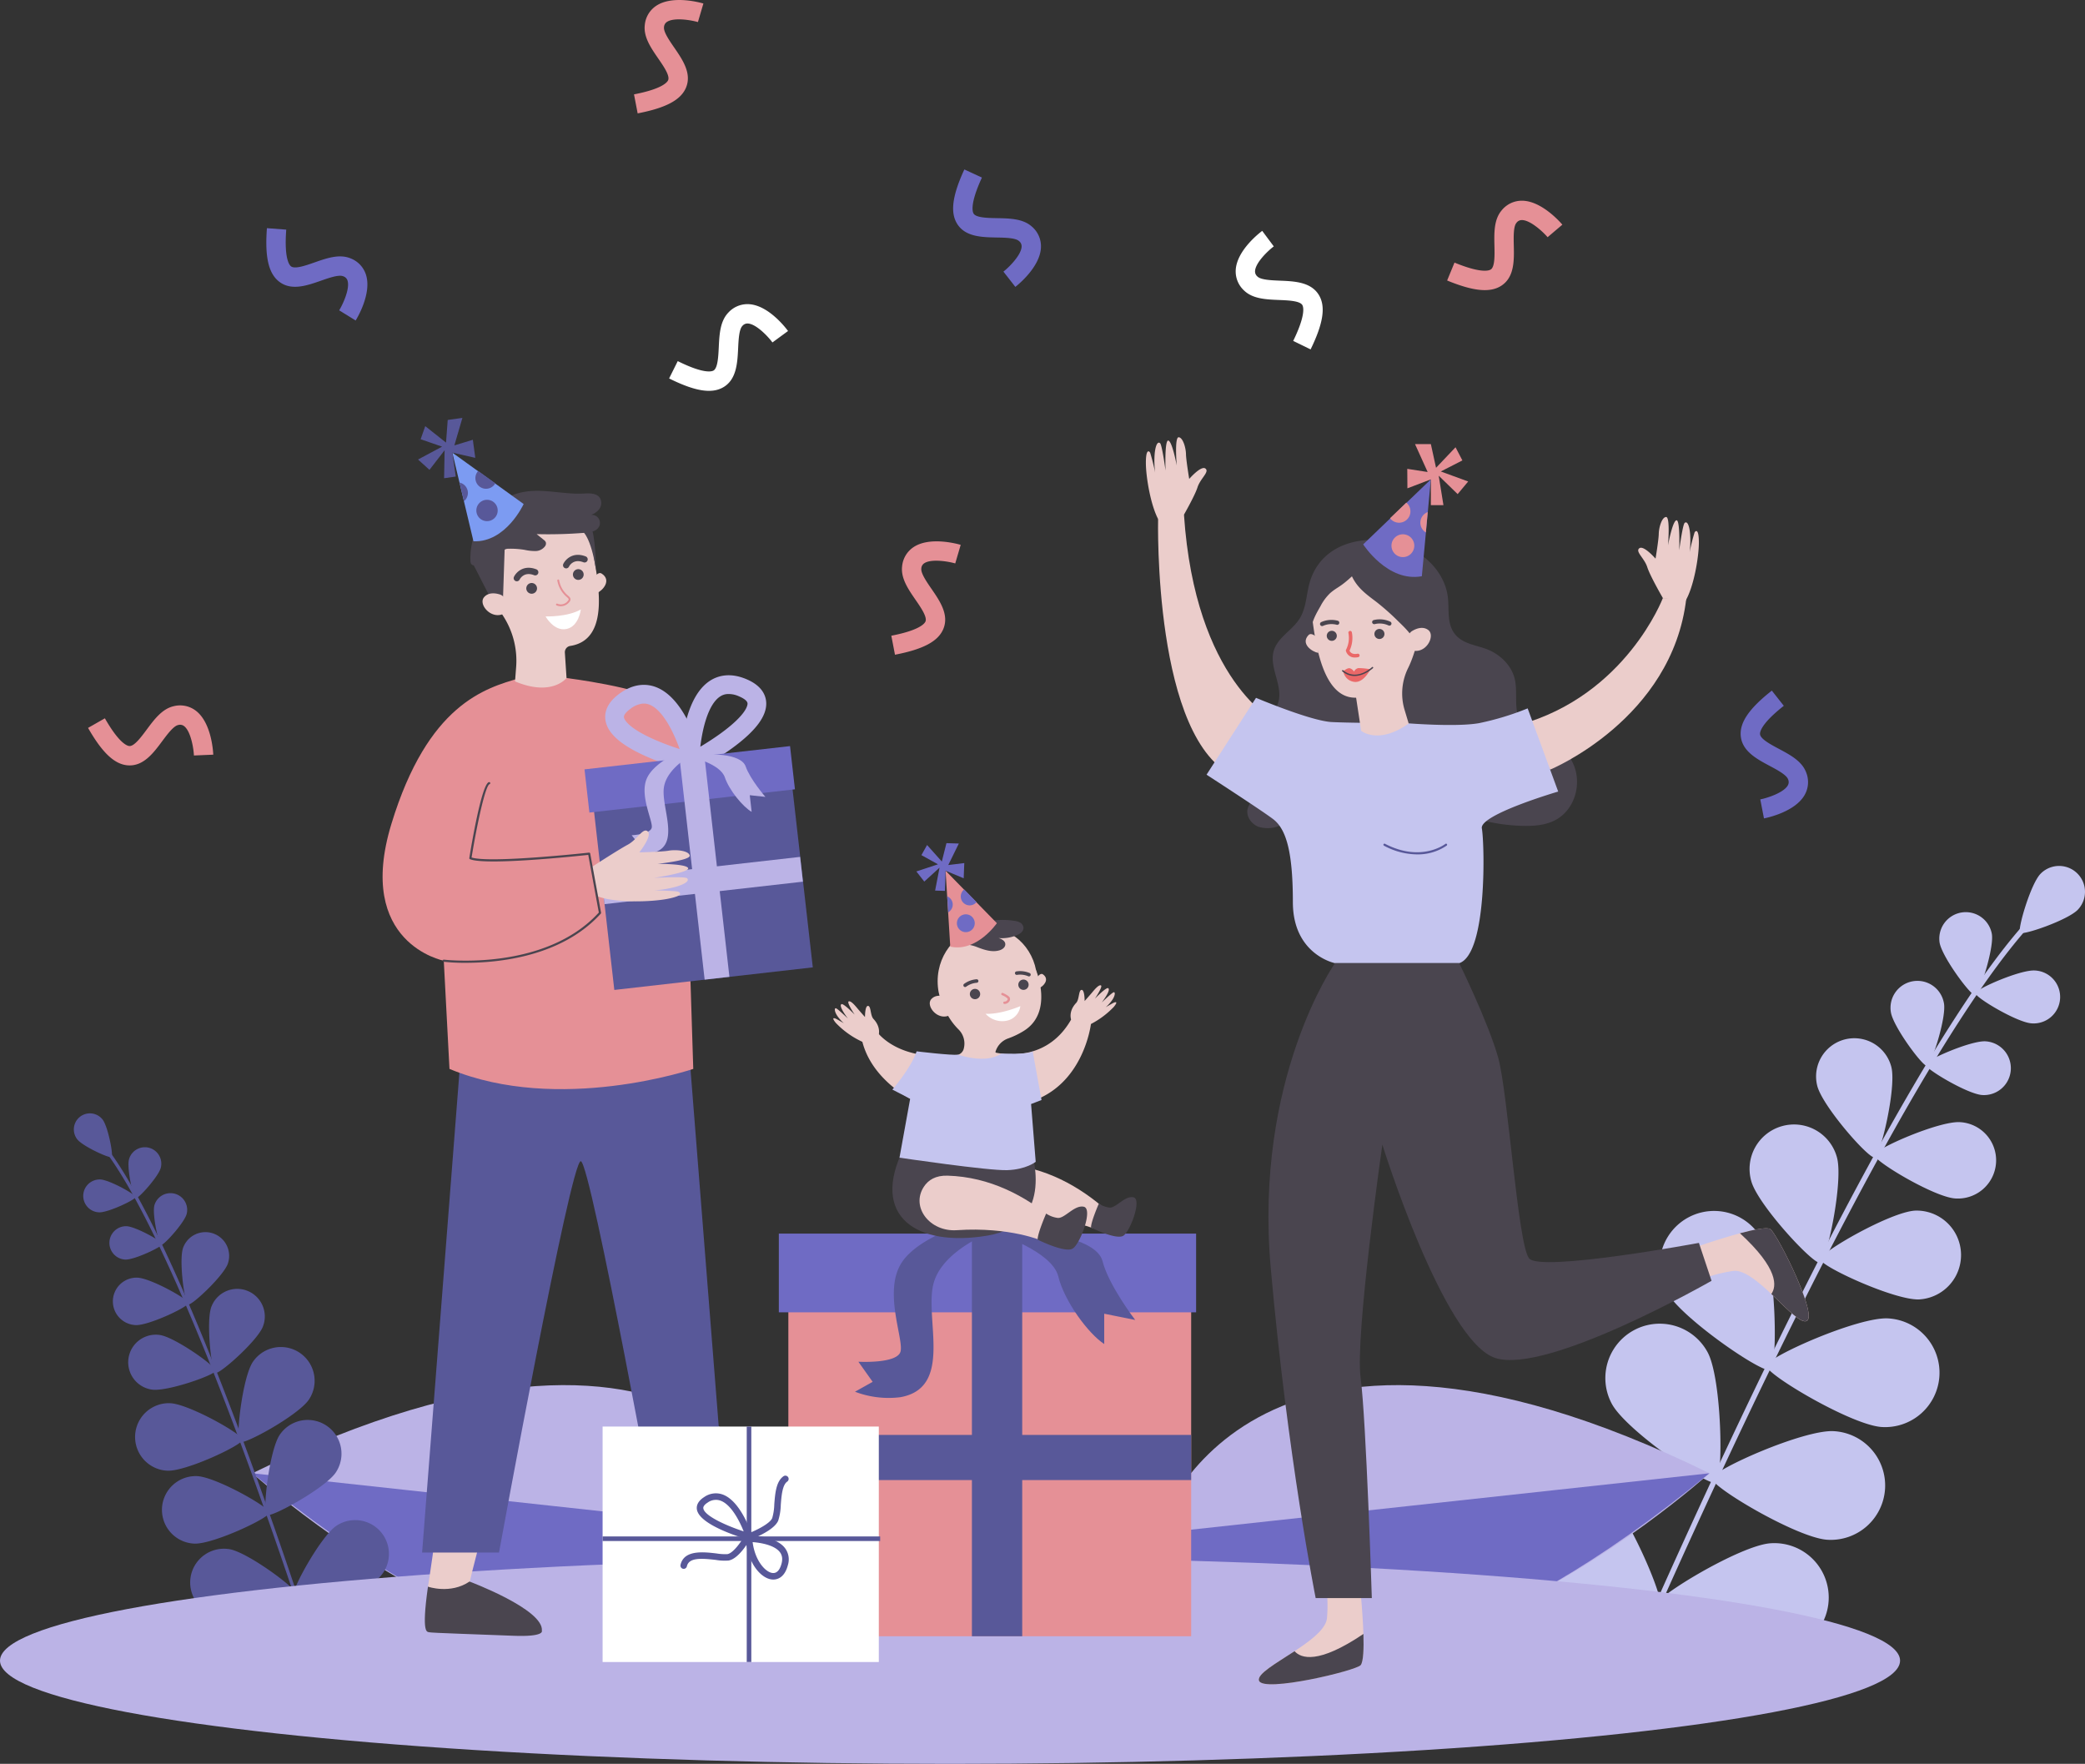 <svg xmlns="http://www.w3.org/2000/svg" width="669.133" height="566.042" viewBox="0 0 669.133 566.042">
  <rect x="0" y="0" width="669.133" height="566.042" fill="#333333" stroke="none"/>
  <g id="Group_17916" data-name="Group 17916" transform="translate(-1387.66 -243.524)">
    <g id="Group_17897" data-name="Group 17897" transform="translate(1873.481 521.413)">
      <path id="Path_98796" data-name="Path 98796" d="M2949.384,1329.779a.881.881,0,0,1-.162-.054.845.845,0,0,1-.427-1.117c49.8-111.441,92.06-189.2,119-218.96.6-.661,1.03-1.138,1.2-1.386a.846.846,0,0,1,1.386.97,19.962,19.962,0,0,1-1.335,1.55c-26.825,29.629-68.984,107.233-118.711,218.515A.847.847,0,0,1,2949.384,1329.779Z" transform="translate(-2903.397 -1091.69)" fill="#c5c5ef"/>
      <path id="Path_98797" data-name="Path 98797" d="M3311.338,1074.291c-3.165,3.321-17.583,8.309-18.531,7.406s3.338-15.546,6.5-18.867a8.307,8.307,0,0,1,12.028,11.462Z" transform="translate(-3130.32 -1060.252)" fill="#c5c5ef"/>
      <path id="Path_98798" data-name="Path 98798" d="M3233.667,1110.583c.765,4.631-4.04,19.481-5.362,19.7s-10.645-12.3-11.409-16.931a8.5,8.5,0,0,1,16.771-2.769Z" transform="translate(-3080.25 -1088.764)" fill="#c5c5ef"/>
      <path id="Path_98799" data-name="Path 98799" d="M3268.934,1175.8c-4.684-.3-18.072-8.323-17.987-9.66s14.381-7.6,19.065-7.3a8.5,8.5,0,1,1-1.079,16.963Z" transform="translate(-3102.791 -1125.288)" fill="#c5c5ef"/>
      <path id="Path_98800" data-name="Path 98800" d="M3065.987,1314.89c2.114,7.59-3.217,33.241-5.383,33.844s-19.988-18.6-22.1-26.19a14.266,14.266,0,1,1,27.485-7.654Z" transform="translate(-2962.282 -1221.361)" fill="#c5c5ef"/>
      <path id="Path_98801" data-name="Path 98801" d="M3136.386,1413.805c-7.871.35-31.663-10.62-31.763-12.866s22.624-15.286,30.494-15.637a14.266,14.266,0,0,1,1.269,28.5Z" transform="translate(-3006.253 -1274.695)" fill="#c5c5ef"/>
      <path id="Path_98802" data-name="Path 98802" d="M2985.95,1394.827c4.568,8.491,5.114,40.547,2.69,41.85s-28.87-16.819-33.437-25.31a17.457,17.457,0,1,1,30.748-16.54Z" transform="translate(-2906.296 -1274.925)" fill="#c5c5ef"/>
      <path id="Path_98803" data-name="Path 98803" d="M3090.77,1521.824c-9.625-.565-37.2-16.913-37.043-19.66s29.463-15.759,39.087-15.194a17.457,17.457,0,1,1-2.044,34.854Z" transform="translate(-2972.674 -1341.769)" fill="#c5c5ef"/>
      <path id="Path_98804" data-name="Path 98804" d="M2934.679,1501.175c4.567,8.49,5.113,40.546,2.69,41.85s-28.871-16.819-33.438-25.31a17.457,17.457,0,0,1,30.749-16.54Z" transform="translate(-2872.469 -1345.089)" fill="#c5c5ef"/>
      <path id="Path_98805" data-name="Path 98805" d="M3039.5,1628.172c-9.624-.564-37.2-16.913-37.043-19.66s29.463-15.759,39.087-15.194a17.457,17.457,0,1,1-2.044,34.854Z" transform="translate(-2938.848 -1411.932)" fill="#c5c5ef"/>
      <path id="Path_98806" data-name="Path 98806" d="M2844.033,1640.507c7.457,6.111,20.172,35.542,18.427,37.671s-33.1-4.555-40.558-10.666a17.457,17.457,0,1,1,22.13-27Z" transform="translate(-2815.51 -1440.468)" fill="#c5c5ef"/>
      <path id="Path_98807" data-name="Path 98807" d="M2988.447,1733.85c-9.62.643-39.026-12.129-39.21-14.875s27.261-19.318,36.881-19.961a17.457,17.457,0,1,1,2.329,34.836Z" transform="translate(-2903.736 -1481.651)" fill="#c5c5ef"/>
      <path id="Path_98808" data-name="Path 98808" d="M3188,1176.027c.777,4.705-4.1,19.793-5.448,20.016s-10.815-12.5-11.592-17.2a8.635,8.635,0,1,1,17.039-2.813Z" transform="translate(-3049.94 -1131.865)" fill="#c5c5ef"/>
      <path id="Path_98809" data-name="Path 98809" d="M3221.918,1242.9c-4.759-.3-18.361-8.456-18.274-9.814s14.611-7.723,19.371-7.421a8.635,8.635,0,1,1-1.1,17.235Z" transform="translate(-3071.582 -1169.38)" fill="#c5c5ef"/>
      <path id="Path_98810" data-name="Path 98810" d="M3124.788,1232.033c1.648,6.572-3.5,28.5-5.38,28.975s-16.77-16.435-18.418-23.006a12.268,12.268,0,0,1,23.8-5.969Z" transform="translate(-3003.611 -1167.458)" fill="#c5c5ef"/>
      <path id="Path_98811" data-name="Path 98811" d="M3181.514,1326.367c-6.762-.43-26.086-12.013-25.963-13.944s20.759-10.972,27.52-10.542a12.268,12.268,0,1,1-1.557,24.486Z" transform="translate(-3039.853 -1219.658)" fill="#c5c5ef"/>
    </g>
    <g id="Group_17899" data-name="Group 17899" transform="translate(1468.659 688.025)">
      <path id="Path_98817" data-name="Path 98817" d="M1803.116,1597.518s-27.608-92.727-177.4-19.3C1625.719,1578.219,1753.309,1693.295,1803.116,1597.518Z" transform="translate(-1625.719 -1549.933)" fill="#bbb3e6"/>
      <path id="Path_98818" data-name="Path 98818" d="M1625.719,1633.068l177.4,19.3S1769.714,1750.887,1625.719,1633.068Z" transform="translate(-1625.719 -1604.782)" fill="#6f6bc4"/>
    </g>
    <g id="Group_17900" data-name="Group 17900" transform="translate(1411.36 600.811)">
      <path id="Path_98819" data-name="Path 98819" d="M1546.9,1468.917a.5.5,0,0,0,.1-.023.525.525,0,0,0,.33-.665c-24.128-71.83-45.608-122.4-60.482-142.395-.33-.444-.569-.765-.661-.928a.525.525,0,0,0-.914.517,12.347,12.347,0,0,0,.733,1.038c14.81,19.908,36.235,70.374,60.33,142.1A.525.525,0,0,0,1546.9,1468.917Z" transform="translate(-1475.717 -1314.082)" fill="#585899"/>
      <path id="Path_98820" data-name="Path 98820" d="M1458.412,1301.948c1.758,2.241,10.37,6.182,11.01,5.68s-1.136-9.805-2.894-12.046a5.157,5.157,0,0,0-8.116,6.366Z" transform="translate(-1457.313 -1293.607)" fill="#585899"/>
      <path id="Path_98821" data-name="Path 98821" d="M1509,1329.482c-.749,2.816,1.334,12.279,2.139,12.492s7.311-6.966,8.059-9.782a5.276,5.276,0,0,0-10.2-2.71Z" transform="translate(-1491.308 -1314.688)" fill="#585899"/>
      <path id="Path_98822" data-name="Path 98822" d="M1471.273,1366.513c2.912.095,11.663-4.066,11.69-4.9s-8.433-5.554-11.346-5.65a5.276,5.276,0,0,0-.344,10.547Z" transform="translate(-1463.156 -1334.747)" fill="#585899"/>
      <path id="Path_98823" data-name="Path 98823" d="M1585.6,1465.025c-1.759,4.564.007,20.732,1.309,21.234s13.46-10.3,15.218-14.866a8.856,8.856,0,1,0-16.527-6.368Z" transform="translate(-1541.461 -1402.957)" fill="#585899"/>
      <path id="Path_98824" data-name="Path 98824" d="M1516.281,1520c4.842.686,20.2-4.675,20.394-6.057s-13.069-10.795-17.911-11.48a8.856,8.856,0,1,0-2.483,17.537Z" transform="translate(-1491.193 -1431.342)" fill="#585899"/>
      <path id="Path_98825" data-name="Path 98825" d="M1617.187,1518.807c-3.329,4.974-5.577,24.75-4.157,25.7s18.842-8.672,22.171-13.647a10.837,10.837,0,1,0-18.014-12.053Z" transform="translate(-1559.762 -1439.009)" fill="#585899"/>
      <path id="Path_98826" data-name="Path 98826" d="M1525.51,1588.635c5.981.225,24-8.234,24.061-9.94s-17.267-11.494-23.248-11.719a10.837,10.837,0,1,0-.814,21.659Z" transform="translate(-1495.424 -1473.958)" fill="#585899"/>
      <path id="Path_98827" data-name="Path 98827" d="M1642.53,1587.578c-3.329,4.974-5.577,24.75-4.157,25.7s18.842-8.672,22.171-13.647a10.837,10.837,0,0,0-18.014-12.053Z" transform="translate(-1576.482 -1484.381)" fill="#585899"/>
      <path id="Path_98828" data-name="Path 98828" d="M1550.853,1657.406c5.981.225,24-8.233,24.062-9.941s-17.266-11.494-23.248-11.719a10.837,10.837,0,0,0-.814,21.66Z" transform="translate(-1512.145 -1519.33)" fill="#585899"/>
      <path id="Path_98829" data-name="Path 98829" d="M1678.348,1679.075c-4.972,3.332-14.583,20.76-13.632,22.18s20.725-.842,25.7-4.173a10.837,10.837,0,1,0-12.065-18.007Z" transform="translate(-1594.104 -1546.71)" fill="#585899"/>
      <path id="Path_98830" data-name="Path 98830" d="M1576.118,1725.765c5.906.971,24.838-5.169,25.115-6.854s-15.694-13.562-21.6-14.533a10.837,10.837,0,0,0-3.515,21.388Z" transform="translate(-1529.704 -1564.519)" fill="#585899"/>
      <path id="Path_98831" data-name="Path 98831" d="M1532.978,1372.627c-.76,2.862,1.357,12.476,2.173,12.693s7.428-7.078,8.188-9.939a5.361,5.361,0,0,0-10.361-2.754Z" transform="translate(-1507.126 -1343.112)" fill="#585899"/>
      <path id="Path_98832" data-name="Path 98832" d="M1495.791,1410.746c2.959.1,11.85-4.131,11.878-4.976s-8.568-5.643-11.528-5.74a5.361,5.361,0,0,0-.35,10.715Z" transform="translate(-1479.278 -1363.818)" fill="#585899"/>
      <path id="Path_98833" data-name="Path 98833" d="M1559.392,1410.561c-1.41,3.963.466,17.823,1.6,18.225s11.342-9.156,12.752-13.118a7.616,7.616,0,0,0-14.35-5.107Z" transform="translate(-1524.327 -1367.427)" fill="#585899"/>
      <path id="Path_98834" data-name="Path 98834" d="M1501.5,1463.789c4.2.137,16.835-5.869,16.874-7.069s-12.173-8.017-16.377-8.155a7.616,7.616,0,0,0-.5,15.224Z" transform="translate(-1481.606 -1395.838)" fill="#585899"/>
    </g>
    <g id="Group_17902" data-name="Group 17902" transform="translate(1758.871 688.025)">
      <path id="Path_98840" data-name="Path 98840" d="M2478.666,1597.518s27.608-92.727,177.4-19.3C2656.063,1578.219,2528.473,1693.295,2478.666,1597.518Z" transform="translate(-2478.666 -1549.933)" fill="#bbb3e6"/>
      <path id="Path_98841" data-name="Path 98841" d="M2656.063,1633.068l-177.4,19.3S2512.068,1750.887,2656.063,1633.068Z" transform="translate(-2478.666 -1604.782)" fill="#6f6bc4"/>
    </g>
    <ellipse id="Ellipse_497" data-name="Ellipse 497" cx="304.892" cy="33.125" rx="304.892" ry="33.125" transform="translate(1387.661 743.316)" fill="#bbb3e6"/>
    <g id="Group_17907" data-name="Group 17907" transform="translate(1510.438 377.626)">
      <path id="Path_98842" data-name="Path 98842" d="M2031.569,1667.542s3.951,23.121,4.105,23.4-1.444,2.758-1.444,2.758l-6.24,1.118-5.695-2.619s-3.287-18.638-3.883-21.539S2031.569,1667.542,2031.569,1667.542Z" transform="translate(-1926.567 -1317.126)" fill="#fb9391"/>
      <path id="Path_98843" data-name="Path 98843" d="M2027.914,1736.832s7.192,2.516,13.339-1.647c0,0,23.948,8.975,23.217,15.8,0,0,1.02,2.034-9.356,1.594s-26.5-.9-26.934-1.14S2025.717,1752.3,2027.914,1736.832Z" transform="translate(-1932.186 -1361.754)" fill="#060633"/>
      <path id="Path_98844" data-name="Path 98844" d="M1810.647,1667.539s-6.1,23.121-5.949,23.4-1.444,2.758-1.444,2.758l-6.24,1.118-5.694-2.619s3.106-19.02,2.51-21.92S1810.647,1667.539,1810.647,1667.539Z" transform="translate(-1776.754 -1317.124)" fill="#ebcdcb"/>
      <path id="Path_98845" data-name="Path 98845" d="M1789.374,1736.832s7.192,2.516,13.339-1.647c0,0,23.948,8.975,23.216,15.8,0,0,1.02,2.034-9.356,1.594s-26.5-.9-26.933-1.14S1787.176,1752.3,1789.374,1736.832Z" transform="translate(-1774.807 -1361.754)" fill="#4a454f"/>
      <path id="Path_98846" data-name="Path 98846" d="M1871.685,1234.849l12.51,158.231h-21.5s-22.731-125.035-25.956-125.583-26.258,125.583-26.258,125.583H1785.8l12.613-162.326Z" transform="translate(-1773.113 -1028.954)" fill="#585899"/>
      <path id="Path_98847" data-name="Path 98847" d="M1807.544,880.221s23.849,2.97,30.8,7.723,16.818,55.937,16.818,55.937l-8.043,27.054,1.1,34.723s-43.14,14.615-78.238,0l-1.828-34.723s-28.517-5.484-16.818-43.871,29.979-43.6,41.313-46.842S1807.544,880.221,1807.544,880.221Z" transform="translate(-1748.509 -796.737)" fill="#e59096"/>
      <g id="Group_17903" data-name="Group 17903" transform="translate(64.807 82.598)">
        <path id="Path_98848" data-name="Path 98848" d="M2036.073,910.243l-1.828-3.425-4.495-.131a59.18,59.18,0,0,1,1.261-9.775c1.593-7.329,4.337-12.3,8.156-14.76,2.3-1.483,6.173-2.776,11.585-.516,5.12,2.138,6.323,5.288,6.429,7.555.2,4.3-3.345,9.065-10.851,14.564A95.5,95.5,0,0,1,2036.073,910.243Zm8.446-23.789a4.811,4.811,0,0,0-2.093.746c-4,2.581-5.766,10.8-6.391,16.144,1.83-1.092,4.332-2.666,6.8-4.473,8.091-5.939,8.376-8.87,8.351-9.4-.048-1.02-1.739-1.875-2.743-2.294A7.931,7.931,0,0,0,2044.519,886.454Z" transform="translate(-1998.866 -880.414)" fill="#bbb3e6"/>
        <path id="Path_98849" data-name="Path 98849" d="M1983.892,916.793a95.386,95.386,0,0,1-11.449-4.031c-8.545-3.681-13.07-7.53-13.833-11.769-.4-2.233.066-5.572,4.578-8.8,4.77-3.412,8.836-3.019,11.407-2.087,4.274,1.548,8.059,5.775,11.25,12.563a59.209,59.209,0,0,1,3.415,9.245l-4.352,1.133,1.444-.376-1.444.377Zm-13.551-21.3a7.934,7.934,0,0,0-3.657,1.584c-.885.633-2.342,1.845-2.161,2.849.094.522,1.031,3.325,10.3,7.316,2.791,1.2,5.552,2.166,7.562,2.816-1.812-5.077-5.376-12.695-9.838-14.307A4.8,4.8,0,0,0,1970.341,895.5Z" transform="translate(-1951.855 -886.379)" fill="#bbb3e6"/>
        <rect id="Rectangle_5285" data-name="Rectangle 5285" width="64.081" height="61.251" transform="matrix(0.994, -0.113, 0.113, 0.994, 2.645, 40.098)" fill="#585899"/>
        <rect id="Rectangle_5286" data-name="Rectangle 5286" width="66.381" height="13.955" transform="translate(0 30.198) rotate(-6.46)" fill="#6f6bc4"/>
        <rect id="Rectangle_5287" data-name="Rectangle 5287" width="8.003" height="72.579" transform="translate(30.386 25.557) rotate(-6.461)" fill="#bbb3e6"/>
        <rect id="Rectangle_5288" data-name="Rectangle 5288" width="8.004" height="64.081" transform="translate(69.195 58.284) rotate(83.541)" fill="#bbb3e6"/>
        <path id="Path_98850" data-name="Path 98850" d="M2040.367,956.013s9.058,2.134,10.525,6.431,5.9,9.563,8.617,11.106l-.605-5.341,5.02.542s-4.879-5.6-6.341-9.785S2045.523,954.446,2040.367,956.013Z" transform="translate(-2005.87 -929.72)" fill="#bbb3e6"/>
        <path id="Path_98851" data-name="Path 98851" d="M2002.734,952.579s-8.024,4.117-8.942,10.426,5.319,18.14-2.977,20.81a13.55,13.55,0,0,1-7.309-.145l2.6-2.056-2.658-3.289s6.17-.3,6.46-2.545-4-10.355-1.566-15.75,11.6-9.035,11.6-9.035Z" transform="translate(-1968.316 -926.98)" fill="#bbb3e6"/>
      </g>
      <path id="Path_98852" data-name="Path 98852" d="M1946.2,1038.478s8.3-5.4,11.421-7.081,4.894-5.632,6.421-4.256-2.706,6.724-2.706,6.724,7.212-.159,9.421-.545,6.333-.071,6.741,1.523-10.331,2.706-10.331,2.706,9.134-.047,9.825,1.343-10.923,3.158-10.923,3.158,9.741-.526,10.541.1.031,1.674-3.373,2.7a33.785,33.785,0,0,1-7.143,1.192s6.873.143,7.691.448,1.724,1.322-3.478,2.306-16.5,1.38-22.354-.826Z" transform="translate(-1878.934 -894.431)" fill="#ebcdcb"/>
      <path id="Path_98853" data-name="Path 98853" d="M1812.59,1039.163a65.569,65.569,0,0,1-7.089-.331.348.348,0,0,1-.3-.388.343.343,0,0,1,.389-.3c.321.037,32.489,3.789,49.722-15.116l-3.394-18.5c-3.612.394-32.9,3.492-37.963,1.38a.347.347,0,0,1-.209-.376c.636-3.92,3.919-23.518,6.249-24.338a.347.347,0,1,1,.231.654c-1.278.451-3.914,12.257-5.748,23.512,5.847,1.932,37.363-1.523,37.686-1.557a.351.351,0,0,1,.38.282l3.483,18.989a.351.351,0,0,1-.084.3C1843.477,1037.164,1823.249,1039.163,1812.59,1039.163Z" transform="translate(-1785.91 -864.289)" fill="#4a454f"/>
      <g id="Group_17905" data-name="Group 17905" transform="translate(28.179 23.4)">
        <g id="Group_17904" data-name="Group 17904" transform="translate(1.037 2.222)">
          <path id="Path_98854" data-name="Path 98854" d="M1947.632,785.767s1.291-2.4,2.558-1.584c3.229,2.07.488,5.36-1.461,6.213Z" transform="translate(-1909.097 -759.838)" fill="#ebcdcb"/>
          <path id="Path_98855" data-name="Path 98855" d="M1875.643,730.492l-.017.005c-.013-.238-.025-.476-.047-.716a18.5,18.5,0,1,0-34.566,10.716c2.1,4.154,3.938,7.7,5.808,10.624a26.431,26.431,0,0,1,4.017,16.282l-.345,4.5c11.871,5,16.525-1.08,16.525-1.08l-.533-8.148a2.054,2.054,0,0,1,1.743-2.159l.02,0C1882.2,758.316,1876.22,736.817,1875.643,730.492Z" transform="translate(-1837.197 -712.959)" fill="#ebcdcb"/>
          <path id="Path_98856" data-name="Path 98856" d="M1887.507,794.957a1.722,1.722,0,1,0-1.559,1.871A1.722,1.722,0,0,0,1887.507,794.957Z" transform="translate(-1867.161 -766.024)" fill="#4a454f"/>
          <path id="Path_98857" data-name="Path 98857" d="M1931.487,781.909a1.722,1.722,0,1,0-1.559,1.871A1.722,1.722,0,0,0,1931.487,781.909Z" transform="translate(-1896.177 -757.416)" fill="#4a454f"/>
          <path id="Path_98858" data-name="Path 98858" d="M1873.267,783.36a1.009,1.009,0,0,1-1-1.443c.731-1.513,3.169-3.959,7.184-2.391a1.009,1.009,0,1,1-.735,1.88c-3.3-1.291-4.578,1.278-4.631,1.388A1.007,1.007,0,0,1,1873.267,783.36Z" transform="translate(-1859.309 -756.544)" fill="#4a454f"/>
          <path id="Path_98859" data-name="Path 98859" d="M1919.807,771.177a1.009,1.009,0,0,1-1-1.444c.73-1.513,3.171-3.96,7.184-2.391a1.009,1.009,0,0,1-.735,1.88c-3.3-1.29-4.579,1.278-4.631,1.388A1.01,1.01,0,0,1,1919.807,771.177Z" transform="translate(-1890.014 -748.505)" fill="#4a454f"/>
          <path id="Path_98860" data-name="Path 98860" d="M1834.375,766.306l6.134,12.01,3.289-.975.545-16.262Z" transform="translate(-1834.375 -744.706)" fill="#4a454f"/>
          <path id="Path_98861" data-name="Path 98861" d="M1849.839,804.66a2.747,2.747,0,0,0-1.553-1.169c-1.319-.4-3.614-.753-5.015.93-2.057,2.469,3.042,8.053,7.27,4.662C1850.542,809.083,1851.71,807.681,1849.839,804.66Z" transform="translate(-1839.934 -772.47)" fill="#ebcdcb"/>
          <path id="Path_98862" data-name="Path 98862" d="M1915.338,798.195a3.446,3.446,0,0,1-3.137.192.3.3,0,0,1,.269-.535,2.809,2.809,0,0,0,3.292-.781c.245-.267.365-.476.358-.622-.01-.205-.279-.447-.651-.781a8.813,8.813,0,0,1-2.988-5.2.3.3,0,1,1,.585-.13,8.17,8.17,0,0,0,2.8,4.886c.462.415.827.743.849,1.2a1.5,1.5,0,0,1-.515,1.055A3.991,3.991,0,0,1,1915.338,798.195Z" transform="translate(-1885.612 -763.853)" fill="#e59096"/>
          <path id="Path_98863" data-name="Path 98863" d="M1902.241,820.578s7.074.223,11.318-2.246c0,0-.611,5.48-4.636,6.279S1902.241,820.578,1902.241,820.578Z" transform="translate(-1879.15 -782.479)" fill="#fff"/>
          <path id="Path_98864" data-name="Path 98864" d="M1936.748,741.5s2.816,1.619,4.486,12.742c0,0-.236-12.547-1.747-13.793S1936.748,741.5,1936.748,741.5Z" transform="translate(-1901.916 -730.849)" fill="#4a454f"/>
        </g>
        <path id="Path_98865" data-name="Path 98865" d="M1838.654,708.045c.529-.542,1.505-.978,1.95-.365a1.317,1.317,0,0,1,.159.881,8.163,8.163,0,0,1-.621,2.575c3.108-3.643,8.291-4.774,13.079-4.7s9.545,1.117,14.327.883c1.9-.093,4.17-.227,5.284,1.31a3.254,3.254,0,0,1-.18,3.713,5.732,5.732,0,0,1-3.328,2.019,2.582,2.582,0,0,1,3.244,3.662c-.815,1.422-2.7,1.736-4.329,1.87a146.436,146.436,0,0,1-15.638.442l2.275,1.836a1.963,1.963,0,0,1,.651.74,1.466,1.466,0,0,1-.227,1.3,3.86,3.86,0,0,1-3.043,1.552,15.667,15.667,0,0,1-3.516-.38,27.928,27.928,0,0,0-5.155-.357,2.587,2.587,0,0,0-1.047.178,3.327,3.327,0,0,0-1.033.991c-1.835,2.207-4.744,3.147-7.491,3.981-.853.26-1.982.426-2.457-.33a1.975,1.975,0,0,1-.219-1,23.11,23.11,0,0,1,2.879-11.916,1.3,1.3,0,0,1-2.357.076c-.728-1.375,1-2.51,1.972-3.075.889-.517,1.734-.626,2.4-1.49C1837.266,711.083,1837.372,709.359,1838.654,708.045Z" transform="translate(-1831.328 -706.43)" fill="#4a454f"/>
      </g>
      <g id="Group_17906" data-name="Group 17906" transform="translate(11.384)">
        <path id="Path_98866" data-name="Path 98866" d="M1821.113,698.9l-6.77-28.437,22.877,16.479S1831.56,699.333,1821.113,698.9Z" transform="translate(-1803.327 -659.299)" fill="#7c9bf2"/>
        <path id="Path_98867" data-name="Path 98867" d="M1790.947,645.591l-6.667-5.284-1.48,4.2,6.889,2.377-7.722,4.132,3.666,3.314,4.86-6.282-.164,8.97,3.744-.532-1.09-7.674,7.356,1.671-.783-5.8-5.929,1.8,2.58-8.834-4.714.669Z" transform="translate(-1781.967 -637.655)" fill="#585899"/>
        <path id="Path_98868" data-name="Path 98868" d="M1836.989,718.823a3.427,3.427,0,1,1,3.875,2.911A3.427,3.427,0,0,1,1836.989,718.823Z" transform="translate(-1818.245 -688.626)" fill="#585899"/>
        <path id="Path_98869" data-name="Path 98869" d="M1823.774,701.526a3.413,3.413,0,0,1-1.222,3.119l-1.421-5.972A3.421,3.421,0,0,1,1823.774,701.526Z" transform="translate(-1807.806 -677.912)" fill="#585899"/>
        <path id="Path_98870" data-name="Path 98870" d="M1839.969,693.4a3.413,3.413,0,0,1-3.018-5.675l5.505,3.966A3.406,3.406,0,0,1,1839.969,693.4Z" transform="translate(-1817.655 -670.691)" fill="#585899"/>
      </g>
    </g>
    <g id="Group_17908" data-name="Group 17908" transform="translate(1637.608 634.72)">
      <rect id="Rectangle_5289" data-name="Rectangle 5289" width="129.276" height="110.87" transform="translate(3.055 23.024)" fill="#e59096"/>
      <rect id="Rectangle_5290" data-name="Rectangle 5290" width="133.916" height="25.261" transform="translate(0 4.68)" fill="#6f6bc4"/>
      <rect id="Rectangle_5291" data-name="Rectangle 5291" width="16.146" height="131.373" transform="translate(61.965 2.52)" fill="#585899"/>
      <rect id="Rectangle_5292" data-name="Rectangle 5292" width="14.487" height="129.276" transform="translate(132.33 69.287) rotate(90)" fill="#585899"/>
      <path id="Path_98871" data-name="Path 98871" d="M2328.112,1406.023s17.673,5.684,19.637,13.71,9.649,18.4,14.752,21.73v-9.731l9.94,2s-8.508-11.061-10.491-18.891S2338.8,1404.255,2328.112,1406.023Z" transform="translate(-2258.074 -1401.343)" fill="#585899"/>
      <path id="Path_98872" data-name="Path 98872" d="M2239.69,1396.684s-17.019,5.771-20.291,16.93,6.545,33.71-10.691,36.823a30.268,30.268,0,0,1-14.618-1.749l5.673-3.169-4.582-6.456s12.437.718,13.528-3.263-5.673-19.44.436-28.647,25.31-13.888,25.31-13.888Z" transform="translate(-2169.652 -1393.266)" fill="#585899"/>
    </g>
    <g id="Group_17909" data-name="Group 17909" transform="translate(1581.051 701.321)">
      <rect id="Rectangle_5293" data-name="Rectangle 5293" width="75.56" height="88.644" transform="translate(88.644 0) rotate(90)" fill="#fff"/>
      <rect id="Rectangle_5294" data-name="Rectangle 5294" width="1.469" height="89.077" transform="translate(89.077 35.262) rotate(90)" fill="#585899"/>
      <rect id="Rectangle_5295" data-name="Rectangle 5295" width="1.469" height="75.56" transform="translate(47.726 75.56) rotate(180)" fill="#585899"/>
      <path id="Path_98873" data-name="Path 98873" d="M2091.081,1692.778a1.046,1.046,0,0,1,1.046-1.045c.342,0,8.432.046,11.525,4.032a6.042,6.042,0,0,1,.95,5.458c-1.154,4.5-3.936,4.743-5.079,4.639-3.648-.333-7.912-5.4-8.439-13.012C2091.082,1692.826,2091.081,1692.8,2091.081,1692.778Zm11.684,6.546a3.6,3.6,0,0,0-.765-2.277c-1.742-2.245-6.165-3-8.716-3.179.783,6.089,4.192,9.708,6.429,9.912,1.676.153,2.482-1.589,2.864-3.076A5.539,5.539,0,0,0,2102.765,1699.323Z" transform="translate(-2045.135 -1656.781)" fill="#585899"/>
      <path id="Path_98874" data-name="Path 98874" d="M2044.869,1656.662c0-.984.475-2.274,2.378-3.487a6.5,6.5,0,0,1,5.943-.816c5.89,2.136,9.3,12.687,9.444,13.135a1.045,1.045,0,0,1-1.285,1.321c-2.622-.755-15.734-4.771-16.448-9.708A3.138,3.138,0,0,1,2044.869,1656.662Zm15.056,7.527c-1.21-3-3.878-8.572-7.448-9.866a4.456,4.456,0,0,0-4.105.614c-1.015.647-1.487,1.272-1.4,1.87C2047.313,1659.178,2054.2,1662.317,2059.925,1664.189Z" transform="translate(-2014.646 -1630.549)" fill="#585899"/>
      <path id="Path_98875" data-name="Path 98875" d="M2029.463,1664.165a1.056,1.056,0,0,1,.025-.228c1.089-4.9,7.39-4.163,11.559-3.676a16.709,16.709,0,0,0,3.508.212c1.8-.311,4.316-3.8,5.48-5.919a1.045,1.045,0,0,1,.563-.482c2.8-1.01,7.537-3.3,8.317-5.153a17.264,17.264,0,0,0,.665-4.422c.269-3.467.574-7.4,2.991-9.036a1.046,1.046,0,0,1,1.174,1.731c-1.584,1.074-1.859,4.619-2.08,7.467a18.124,18.124,0,0,1-.822,5.072c-1.264,3-7.448,5.521-9.168,6.172-.82,1.419-3.738,6.108-6.763,6.63a16.786,16.786,0,0,1-4.106-.2c-4.7-.549-8.647-.774-9.276,2.053a1.046,1.046,0,0,1-2.066-.226Z" transform="translate(-2004.482 -1619.538)" fill="#585899"/>
    </g>
    <g id="Group_17913" data-name="Group 17913" transform="translate(1755.408 383.848)">
      <g id="Group_17910" data-name="Group 17910" transform="translate(173.579 253.85)">
        <path id="Path_98876" data-name="Path 98876" d="M2978.645,1409.068s23.267-8.316,26.7-6.828c1.962.85,15.291,27.322,11.884,29.48s-16.305-16.97-23.7-15.985a46.222,46.222,0,0,0-13.521,4.157Z" transform="translate(-2978.645 -1402.048)" fill="#ebcdcb"/>
        <path id="Path_98877" data-name="Path 98877" d="M3028.83,1403.616c12.467,11.438,11.782,17.062,10.069,19.479,5,4.723,9.6,9.747,11.438,8.583,3.407-2.157-9.922-28.63-11.884-29.479C3037.2,1401.654,3033.284,1402.423,3028.83,1403.616Z" transform="translate(-3011.755 -1402.02)" fill="#4a454f"/>
      </g>
      <g id="Group_17911" data-name="Group 17911" transform="translate(36.232 364.449)">
        <path id="Path_98878" data-name="Path 98878" d="M2607.145,1728.24s2.861,25.3.536,28.4c-1.328,1.769-31.275,8.938-32.644,5.013s21.047-12.384,21.815-20.032a47.243,47.243,0,0,0-.979-14.544Z" transform="translate(-2574.977 -1727.077)" fill="#ebcdcb"/>
        <path id="Path_98879" data-name="Path 98879" d="M2608.589,1784.6c-14.54,9.829-20.063,7.823-22.1,5.538-5.97,3.915-12.146,7.35-11.408,9.466,1.369,3.925,31.316-3.244,32.644-5.014C2608.577,1793.453,2608.732,1789.347,2608.589,1784.6Z" transform="translate(-2575.007 -1765.026)" fill="#4a454f"/>
      </g>
      <path id="Path_98880" data-name="Path 98880" d="M2555.156,821.713c.145,5.1,6.281,9.356,4.6,14.175-.373,1.07-1.115,1.992-1.415,3.085-.659,2.4,1.137,4.986,3.47,5.863a10.024,10.024,0,0,0,7.277-.575c2.3-.961,4.391-2.364,6.66-3.4,5.088-2.315,10.811-2.665,16.3-3.744,5.564-1.095,11.094-2.977,16.75-2.582,6.524.455,12.4,3.871,18.513,6.207a57.857,57.857,0,0,0,19.528,3.8c3.478.065,7.078-.216,10.162-1.823,6.154-3.208,8.536-11.2,6.062-17.5a16.891,16.891,0,0,0-7.555-8.4c-2.989-1.667-6.8-2.226-9.056-5.02-3.157-3.911-1.22-9.758-2.467-14.627-1.048-4.1-4.5-7.463-8.308-9.094-3.559-1.523-7.984-1.735-10.657-4.868-2.906-3.406-1.94-8.117-2.463-12.2-.747-5.845-4.628-11.018-9.629-14.134a26.088,26.088,0,0,0-4.811-2.335c-11.223-4.118-25.849-1.279-29.788,11.556-1.206,3.932-1.118,8.329-3.269,11.835-2.337,3.81-7.041,6.065-8.338,10.342-1.63,5.375,2.978,11.147,1.458,16.554-.994,3.534-4.292,5.819-7.213,8.042S2555.051,818.044,2555.156,821.713Z" transform="translate(-2525.665 -719.832)" fill="#4a454f"/>
      <path id="Path_98881" data-name="Path 98881" d="M2830.551,862.652s39.185-16.169,43.69-54.913l-7.514-.153s-11.857,31.237-46.1,40.7Z" transform="translate(-2700.815 -755.991)" fill="#ebcdcb"/>
      <path id="Path_98882" data-name="Path 98882" d="M2518.822,795.956c-1.513-.451-26.956-13.647-30.56-67l-8.3,1.385s-1.686,71.474,24.894,82.736Z" transform="translate(-2476.044 -704.112)" fill="#ebcdcb"/>
      <path id="Path_98883" data-name="Path 98883" d="M2589.554,909.821s16.218,1.351,23.652,0a89.051,89.051,0,0,0,15.542-4.731l9.8,26.693s-25.341,7.433-24.5,11.826,1.858,40.208-7.264,43.249h-39.87s-13.516-2.7-13.516-19.6-2.365-23.651-6.42-26.692-21.286-14.191-21.286-14.191l15.88-24.666s17.57,7.433,24.327,7.772S2589.554,909.821,2589.554,909.821Z" transform="translate(-2506.23 -818.09)" fill="#c5c5ef"/>
      <path id="Path_98884" data-name="Path 98884" d="M2645.317,1151.961s9.348,19.034,12.5,30.3,6.307,59.918,9.911,64.423,54.512-4.956,54.512-4.956l4.055,12.164s-52.71,30.184-69.379,24.778-36.266-68.478-36.266-68.478-8.784,61.269-6.982,74.785,3.6,70.73,3.6,70.73h-18.021s-9.01-45.051-14.417-105.87,20.611-97.873,20.611-97.873Z" transform="translate(-2544.761 -983.193)" fill="#4a454f"/>
      <path id="Path_98885" data-name="Path 98885" d="M2622.97,842.8s-1.823-2.013-2.856-.924c-2.634,2.777,1.067,5.368,3.159,5.73Z" transform="translate(-2567.922 -778.399)" fill="#ebcdcb"/>
      <path id="Path_98886" data-name="Path 98886" d="M2640.628,756.833a18.459,18.459,0,0,1,19.339,23.3c-1.552,6.738-2.855,12.175-4.876,16.3a18.376,18.376,0,0,0-1.211,13.4l1.355,4.5c-9.813,6.922-15.265,2.317-15.265,2.317l-1.613-10.619h0c-11.694.374-13.382-21.055-14.333-27.321h.019c-.045-.234-.09-.467-.125-.7A18.463,18.463,0,0,1,2640.628,756.833Z" transform="translate(-2570.893 -722.462)" fill="#ebcdcb"/>
      <path id="Path_98887" data-name="Path 98887" d="M2644.117,773a78.668,78.668,0,0,1,7.234,6.418c2.458,2.368,5.012,4.89,5.978,8.164,2.619-2.7,4.006-6.347,5.094-9.948a17.367,17.367,0,0,0,.948-5.126,19.288,19.288,0,0,0-1.937-7.1c-1.226-2.943-2.536-6-4.978-8.054a15.325,15.325,0,0,0-5.65-2.761,25.972,25.972,0,0,0-14.577-.236,18.709,18.709,0,0,0-11.276,8.938c-2.939,5.624-2.337,12.362-1.66,18.672.236-2.7,1.624-5.139,2.98-7.482a15.812,15.812,0,0,1,3.123-4.228c2.275-1.96,3.03-1.723,6.985-5.38C2638.117,768.557,2640.89,770.574,2644.117,773Z" transform="translate(-2570.254 -720.25)" fill="#4a454f"/>
      <path id="Path_98888" data-name="Path 98888" d="M2715.417,838.195a2.742,2.742,0,0,1,1.226-1.5c1.183-.7,3.322-1.592,5.081-.3,2.583,1.9-1.025,8.529-5.931,6.252C2715.792,842.648,2714.325,841.567,2715.417,838.195Z" transform="translate(-2631.134 -774.562)" fill="#ebcdcb"/>
      <path id="Path_98889" data-name="Path 98889" d="M2639.138,840.489a1.612,1.612,0,1,1,1.957,1.168A1.61,1.61,0,0,1,2639.138,840.489Z" transform="translate(-2581.042 -776.375)" fill="#4a454f"/>
      <path id="Path_98890" data-name="Path 98890" d="M2684.082,838.733a1.611,1.611,0,1,1,1.956,1.168A1.612,1.612,0,0,1,2684.082,838.733Z" transform="translate(-2610.695 -775.216)" fill="#4a454f"/>
      <path id="Path_98891" data-name="Path 98891" d="M2654.585,874.641s1.265-1.13,2.105-.982a2.4,2.4,0,0,1,1.386,1.095,1.862,1.862,0,0,1,1.39-1.146,23.2,23.2,0,0,1,3.864.387s-2.177,4.491-5.226,4.034a4.04,4.04,0,0,1-3.463-3.249Z" transform="translate(-2591.266 -799.538)" fill="#ea6868"/>
      <path id="Path_98892" data-name="Path 98892" d="M2656.809,875.414c3.488.4,6.566-2.442,6.606-2.48a.227.227,0,0,0-.311-.331c-.2.19-5.008,4.61-9.26,1a.227.227,0,0,0-.293.346A6.025,6.025,0,0,0,2656.809,875.414Z" transform="translate(-2590.531 -798.846)" fill="#4a454f"/>
      <path id="Path_98893" data-name="Path 98893" d="M2687.555,829.672a.67.67,0,0,0,.18-1.247,8.041,8.041,0,0,0-5.348-.528.67.67,0,0,0-.486.813.686.686,0,0,0,.813.486,6.7,6.7,0,0,1,4.39.411A.668.668,0,0,0,2687.555,829.672Z" transform="translate(-2609.274 -769.235)" fill="#4a454f"/>
      <path id="Path_98894" data-name="Path 98894" d="M2638.453,829.737a.67.67,0,0,0-.046-1.259,7.952,7.952,0,0,0-5.356.439.67.67,0,0,0,.554,1.219,6.669,6.669,0,0,1,4.392-.383A.669.669,0,0,0,2638.453,829.737Z" transform="translate(-2576.8 -769.594)" fill="#4a454f"/>
      <path id="Path_98895" data-name="Path 98895" d="M2660.07,847.053a2.867,2.867,0,0,1-2.949-2.126.562.562,0,0,1,.065-.413,8.338,8.338,0,0,0,.738-5.338.564.564,0,0,1,1.1-.244,9.474,9.474,0,0,1-.742,5.932c.177.423.779,1.338,2.554.978a.564.564,0,0,1,.225,1.106A5.007,5.007,0,0,1,2660.07,847.053Z" transform="translate(-2592.93 -776.379)" fill="#ea6868"/>
      <g id="Group_17912" data-name="Group 17912" transform="translate(69.734 2.192)">
        <path id="Path_98896" data-name="Path 98896" d="M2692.267,726.74l2.888-31.085-21.715,20.859S2681.286,728.767,2692.267,726.74Z" transform="translate(-2673.441 -684.336)" fill="#6f6bc4"/>
        <path id="Path_98897" data-name="Path 98897" d="M2724.251,669.99l6.256-6.589,2.2,4.224-6.927,3.548,8.785,3.21-3.379,4.055-6.082-5.913,1.521,9.461h-4.039v-8.278l-7.526,2.872-.044-6.25,6.54,1.013-4.054-8.954h5.084Z" transform="translate(-2700.868 -662.387)" fill="#e59096"/>
        <path id="Path_98898" data-name="Path 98898" d="M2707.451,751.119a3.66,3.66,0,1,0-3.66,3.66A3.66,3.66,0,0,0,2707.451,751.119Z" transform="translate(-2691.05 -718.513)" fill="#e59096"/>
        <path id="Path_98899" data-name="Path 98899" d="M2727.367,729.916a3.644,3.644,0,0,0,1.76,3.115l.606-6.528A3.653,3.653,0,0,0,2727.367,729.916Z" transform="translate(-2709.019 -704.688)" fill="#e59096"/>
        <path id="Path_98900" data-name="Path 98900" d="M2701.649,724.019a3.645,3.645,0,0,0,2.339-6.454l-5.226,5.02A3.642,3.642,0,0,0,2701.649,724.019Z" transform="translate(-2690.146 -698.791)" fill="#e59096"/>
      </g>
      <path id="Path_98901" data-name="Path 98901" d="M2940.763,757.145s-4.095-7.053-5.009-9.93-3.937-4.985-2.544-6.046,5.2,3.329,5.2,3.329,1.008-6.058,1.035-7.967.943-5.31,2.341-5.4.628,9.071.628,9.071,1.406-7.649,2.679-8.007.914,9.637.914,9.637,1.1-8.232,1.751-8.8,1.405.239,1.724,3.248a28.8,28.8,0,0,1-.134,6.165,65.115,65.115,0,0,1,1.592-6.363c.384-.637,1.379-1.233,1.378,3.275s-1.593,14.251-4.364,18.8Z" transform="translate(-2774.852 -705.549)" fill="#ebcdcb"/>
      <path id="Path_98902" data-name="Path 98902" d="M2480.038,681.958s4.095-7.053,5.009-9.93,3.937-4.985,2.544-6.046-5.2,3.328-5.2,3.328-1.009-6.058-1.036-7.967-.943-5.31-2.341-5.4-.628,9.071-.628,9.071-1.406-7.649-2.679-8.007-.913,9.638-.913,9.638-1.1-8.232-1.751-8.8-1.405.239-1.723,3.248a28.759,28.759,0,0,0,.133,6.164,65.208,65.208,0,0,0-1.592-6.363c-.385-.636-1.379-1.232-1.378,3.275s1.593,14.251,4.364,18.8Z" transform="translate(-2468.488 -655.944)" fill="#ebcdcb"/>
      <path id="Path_98903" data-name="Path 98903" d="M2703.248,1042.677a22.733,22.733,0,0,1-10.571-2.8.345.345,0,0,1,.318-.612c11.659,6.079,19.319.1,19.4.036a.346.346,0,0,1,.432.54A16.4,16.4,0,0,1,2703.248,1042.677Z" transform="translate(-2616.275 -908.817)" fill="#585899"/>
    </g>
    <path id="Path_98904" data-name="Path 98904" d="M2018.777,554.223l2.77-5.562c8.348,4.157,10.9,3.362,11.49,3.019,1.351-.791,1.532-4.487,1.677-7.457.2-4.122.41-8.385,3.094-11.156a8.314,8.314,0,0,1,6.7-2.668c6.29.434,11.829,7.768,12.439,8.6l-5.014,3.668,2.507-1.834-2.5,1.838c-1.4-1.9-5.169-5.9-7.859-6.077a2.119,2.119,0,0,0-1.8.791c-1.055,1.089-1.219,4.443-1.351,7.139-.23,4.7-.491,10.023-4.742,12.514C2032.447,559.226,2027.08,558.357,2018.777,554.223Z" transform="translate(-416.381 -189.253)" fill="#fff"/>
    <path id="Path_98905" data-name="Path 98905" d="M2577.224,499.3l-5.584-2.725c4.09-8.381,3.275-10.932,2.927-11.514-.8-1.345-4.5-1.5-7.47-1.618-4.124-.169-8.387-.343-11.18-3a8.314,8.314,0,0,1-2.721-6.675c.383-6.294,7.674-11.891,8.5-12.508l3.708,4.985-1.854-2.493,1.857,2.49c-1.893,1.418-5.854,5.216-6.014,7.908a2.118,2.118,0,0,0,.806,1.795c1.1,1.047,4.453,1.183,7.149,1.294,4.7.193,10.027.411,12.552,4.643C2582.118,485.59,2581.292,490.964,2577.224,499.3Z" transform="translate(-768.955 -143.649)" fill="#fff"/>
    <path id="Path_98906" data-name="Path 98906" d="M2752.626,458.432l2.364-5.746c8.625,3.548,11.118,2.572,11.677,2.188,1.291-.886,1.206-4.585,1.139-7.558-.095-4.126-.192-8.393,2.285-11.349a8.317,8.317,0,0,1,6.489-3.141c6.3-.018,12.354,6.9,13.024,7.69l-4.739,4.018,2.37-2.009-2.366,2.013c-1.536-1.8-5.578-5.511-8.274-5.5a2.121,2.121,0,0,0-1.74.918c-.974,1.163-.9,4.52-.836,7.217.107,4.7.229,10.033-3.833,12.822C2766.619,462.443,2761.2,461.962,2752.626,458.432Z" transform="translate(-900.541 -124.893)" fill="#e59096"/>
    <path id="Path_98907" data-name="Path 98907" d="M3039.474,894.881l3.848,4.878c-7.322,5.776-7.694,8.428-7.633,9.1.139,1.56,3.4,3.3,6.028,4.7,3.642,1.942,7.408,3.949,8.769,7.559a8.313,8.313,0,0,1-.445,7.194c-3.077,5.5-12.074,7.383-13.09,7.579l-1.177-6.1.589,3.05-.594-3.049c2.322-.456,7.539-2.158,8.85-4.514a2.119,2.119,0,0,0,.053-1.967c-.535-1.419-3.5-3-5.88-4.268-4.15-2.213-8.855-4.721-9.293-9.629C3029.116,905.108,3032.192,900.626,3039.474,894.881Z" transform="translate(-1083.188 -429.735)" fill="#6f6bc4"/>
    <path id="Path_98908" data-name="Path 98908" d="M1639.061,458.724l6.2.472c-.709,9.3.99,11.368,1.529,11.781,1.242.954,4.734-.27,7.54-1.254,3.9-1.365,7.922-2.776,11.5-1.334a8.315,8.315,0,0,1,4.992,5.2c1.966,5.99-2.744,13.883-3.288,14.763l-5.286-3.264,2.643,1.632-2.646-1.628c1.237-2.016,3.517-7.008,2.672-9.569a2.117,2.117,0,0,0-1.411-1.371c-1.407-.568-4.576.543-7.122,1.436-4.439,1.555-9.471,3.318-13.379.317C1639.572,473.272,1638.356,467.973,1639.061,458.724Z" transform="translate(-165.735 -141.979)" fill="#6f6bc4"/>
    <path id="Path_98909" data-name="Path 98909" d="M2290.275,403.341l5.643,2.6c-3.9,8.47-3.031,11-2.669,11.576.832,1.327,4.532,1.4,7.5,1.451,4.126.077,8.393.157,11.245,2.754a8.318,8.318,0,0,1,2.869,6.613c-.244,6.3-7.407,12.059-8.224,12.694l-3.818-4.9,1.909,2.45-1.913-2.448c1.862-1.46,5.737-5.345,5.837-8.04a2.119,2.119,0,0,0-.845-1.776c-1.122-1.022-4.479-1.084-7.176-1.134-4.7-.088-10.033-.187-12.652-4.362C2285.688,417.156,2286.393,411.766,2290.275,403.341Z" transform="translate(-593.129 -105.44)" fill="#6f6bc4"/>
    <path id="Path_98910" data-name="Path 98910" d="M1470.712,916.089l5.4-3.08c4.622,8.1,7.189,8.862,7.866,8.9,1.563.1,3.771-2.875,5.544-5.262,2.462-3.313,5.007-6.738,8.779-7.547a8.316,8.316,0,0,1,7.048,1.51c4.985,3.861,5.5,13.038,5.546,14.071l-6.207.258,3.1-.129-3.1.133c-.105-2.363-1.013-7.775-3.147-9.423a2.12,2.12,0,0,0-1.937-.345c-1.483.318-3.486,3.013-5.1,5.179-2.806,3.775-5.986,8.054-10.905,7.758C1479.285,927.854,1475.309,924.146,1470.712,916.089Z" transform="translate(-54.793 -438.974)" fill="#e59096"/>
    <path id="Path_98911" data-name="Path 98911" d="M1986.838,279.907l-1.174-6.1c9.158-1.762,10.708-3.945,10.964-4.573.594-1.449-1.505-4.5-3.192-6.945-2.341-3.4-4.762-6.913-4.311-10.744a8.313,8.313,0,0,1,3.7-6.184c5.263-3.473,14.116-1,15.108-.711l-1.759,5.958.88-2.979-.875,2.98c-2.271-.662-7.687-1.55-9.935-.061a2.118,2.118,0,0,0-.951,1.722c-.177,1.507,1.727,4.272,3.258,6.494,2.668,3.874,5.693,8.264,3.825,12.825C2000.739,275.588,1995.946,278.154,1986.838,279.907Z" transform="translate(-394.535 0)" fill="#e59096"/>
    <path id="Path_98912" data-name="Path 98912" d="M2229.544,790.5l-1.173-6.1c9.158-1.762,10.708-3.946,10.964-4.573.594-1.449-1.5-4.5-3.191-6.945-2.342-3.4-4.762-6.914-4.312-10.745a8.314,8.314,0,0,1,3.7-6.184c5.263-3.472,14.116-1,15.107-.71l-1.759,5.958.879-2.979-.875,2.981c-2.271-.662-7.687-1.55-9.935-.061a2.119,2.119,0,0,0-.952,1.722c-.178,1.507,1.728,4.271,3.259,6.494,2.668,3.874,5.692,8.264,3.824,12.825C2243.446,786.186,2238.653,788.752,2229.544,790.5Z" transform="translate(-554.662 -336.869)" fill="#e59096"/>
    <g id="Group_17914" data-name="Group 17914" transform="translate(1655.092 537.406)">
      <path id="Path_98913" data-name="Path 98913" d="M2313,1358.479c-8.616.572-14.776-7.385-10.563-13.9,1.428-2.209,3.806-3.714,7.667-3.6,13.511.41,24.636,6.024,33.711,13.6l-2.919,7.083S2330.271,1357.333,2313,1358.479Z" transform="translate(-2257.725 -1261.452)" fill="#ebcdcb"/>
      <path id="Path_98914" data-name="Path 98914" d="M2416.741,1382.392s8.187,4.1,10.406,2.592,6.015-11.738,3.187-12.311-5.676,3.63-7.767,3.292a7.987,7.987,0,0,1-3.319-1.271S2416.642,1380.658,2416.741,1382.392Z" transform="translate(-2334.03 -1282.332)" fill="#4a454f"/>
      <path id="Path_98915" data-name="Path 98915" d="M2365.79,1163.281s1.01-1.686,1.9-1.059c2.261,1.6.177,3.881-1.257,4.433Z" transform="translate(-2300.417 -1143.428)" fill="#ebcdcb"/>
      <path id="Path_98916" data-name="Path 98916" d="M2304,1135.642c0-9.511-7.148-17.221-15.966-17.221s-15.966,7.71-15.966,17.221,7.148,17.221,15.966,17.221S2304,1145.152,2304,1135.642Z" transform="translate(-2238.586 -1114.623)" fill="#ebcdcb"/>
      <path id="Path_98917" data-name="Path 98917" d="M2273.622,1175.849l-6.178-1.623c-7.334,13.27-20.22,11.834-24.29,10.994a.24.24,0,0,1-.182-.3h0a6.477,6.477,0,0,1,4.09-4.289,25.656,25.656,0,0,0,4.929-2.372c9.7-5.951,4.022-19.432,4.022-19.432s-33.885,1.826-29.444,12.122a20.606,20.606,0,0,0,4.52,6.79,6.378,6.378,0,0,1,1.677,6.247h0a2.709,2.709,0,0,1-2.291,2c-19.606,2.3-25.917-7.967-25.917-7.967l-4.733,1.713c2.3,14.02,16.905,20.872,16.905,20.872-2.84,8.25-3.516,19.475-3.516,19.475l41.249,1.488-.947-20.421C2271.366,1196,2273.622,1175.849,2273.622,1175.849Z" transform="translate(-2190.92 -1141.28)" fill="#ebcdcb"/>
      <path id="Path_98918" data-name="Path 98918" d="M2305.76,1177.793a1.655,1.655,0,1,0-1.577,1.728A1.654,1.654,0,0,0,2305.76,1177.793Z" transform="translate(-2258.63 -1152.752)" fill="#4a454f"/>
      <path id="Path_98919" data-name="Path 98919" d="M2351.47,1169.006a1.655,1.655,0,1,0-1.578,1.728A1.654,1.654,0,0,0,2351.47,1169.006Z" transform="translate(-2288.788 -1146.955)" fill="#4a454f"/>
      <path id="Path_98920" data-name="Path 98920" d="M2271.347,1184.257a2.6,2.6,0,0,0-1.418-1.172c-1.23-.432-3.384-.867-4.781.664-2.051,2.247,2.53,7.745,6.674,4.72C2271.821,1188.469,2272.986,1187.193,2271.347,1184.257Z" transform="translate(-2233.684 -1157.017)" fill="#ebcdcb"/>
      <path id="Path_98921" data-name="Path 98921" d="M2333.112,1183.52a.376.376,0,1,1,0-.751,1.081,1.081,0,0,0,.9-.472.558.558,0,0,0,.1-.5,5.921,5.921,0,0,0-1.81-1.1.376.376,0,1,1,.307-.686c.578.26,1.95.924,2.193,1.491a1.3,1.3,0,0,1-.16,1.214A1.841,1.841,0,0,1,2333.112,1183.52Z" transform="translate(-2278.172 -1155.231)" fill="#e59096"/>
      <path id="Path_98922" data-name="Path 98922" d="M2273.682,1326.058s8.787,24.408-13.819,28.195-37.935-6.079-26.754-28.195C2233.109,1326.058,2266.289,1336.272,2273.682,1326.058Z" transform="translate(-2210.412 -1251.612)" fill="#4a454f"/>
      <path id="Path_98923" data-name="Path 98923" d="M2266.9,1369.856c-8.616.572-14.776-7.385-10.563-13.9,1.428-2.209,3.806-3.714,7.667-3.6,13.511.41,24.9,6.481,33.969,14.059l-3.561,6.9S2284.164,1368.71,2266.9,1369.856Z" transform="translate(-2227.306 -1268.958)" fill="#ebcdcb"/>
      <path id="Path_98924" data-name="Path 98924" d="M2366.393,1392.124s8.9,4.454,11.316,2.819,6.541-12.765,3.465-13.388-6.172,3.947-8.447,3.58a8.682,8.682,0,0,1-3.609-1.382S2366.286,1390.239,2366.393,1392.124Z" transform="translate(-2300.813 -1288.188)" fill="#4a454f"/>
      <path id="Path_98925" data-name="Path 98925" d="M2397.616,1183.822s-.968-2.587,1.6-5.32c1.087-1.157.747-4.133,1.758-4.206s.979,3.575.979,3.575,1.775-1.985,2.447-2.795,2.117-2.553,2.795-2.209-1.938,4.237-1.938,4.237,3.58-3.7,4.237-3.363c1.082.554-2.048,4.6-2.048,4.6s3.354-3.224,3.852-3.291.486.992-.406,2.368a12.5,12.5,0,0,1-2.164,2.438s2.171-1.275,2.569-1.442,1.6-.623.045,1.307a27.787,27.787,0,0,1-8.631,6.14Z" transform="translate(-2321.296 -1150.514)" fill="#ebcdcb"/>
      <path id="Path_98926" data-name="Path 98926" d="M2188.159,1198.926s.968-2.587-1.6-5.321c-1.088-1.157-.747-4.133-1.758-4.206s-.979,3.575-.979,3.575-1.775-1.985-2.447-2.795-2.116-2.553-2.8-2.209,1.939,4.237,1.939,4.237-3.58-3.7-4.238-3.363c-1.082.554,2.047,4.6,2.047,4.6s-3.354-3.224-3.852-3.291-.485.992.407,2.368a12.48,12.48,0,0,0,2.164,2.438s-2.172-1.275-2.57-1.443-1.6-.623-.045,1.307a27.794,27.794,0,0,0,8.631,6.14Z" transform="translate(-2173.655 -1160.479)" fill="#ebcdcb"/>
      <path id="Path_98927" data-name="Path 98927" d="M2296.909,1169.641a.564.564,0,0,1-.361-1,7.771,7.771,0,0,1,4.047-1.5.564.564,0,0,1,.066,1.125h0a6.721,6.721,0,0,0-3.392,1.238A.561.561,0,0,1,2296.909,1169.641Z" transform="translate(-2254.6 -1146.77)" fill="#4a454f"/>
      <path id="Path_98928" data-name="Path 98928" d="M2349.483,1161.161a.567.567,0,0,1-.253-.06,6.669,6.669,0,0,0-3.583-.437.563.563,0,1,1-.192-1.11,7.773,7.773,0,0,1,4.281.54.564.564,0,0,1-.254,1.067Z" transform="translate(-2286.693 -1141.7)" fill="#4a454f"/>
      <path id="Path_98929" data-name="Path 98929" d="M2291.809,1109.257a5.921,5.921,0,0,1,3.658-2,1.584,1.584,0,0,1-.333,1.679c-.379.459-.881.792-1.233,1.275a23.712,23.712,0,0,1,12.422-1.313,4.7,4.7,0,0,1,1.823.593,2.069,2.069,0,0,1,.992,1.652c.009,1.1-1.021,1.849-1.97,2.267a12.356,12.356,0,0,1-6.017,1c.957.317,2.1.867,2.153,1.936.053.985-.891,1.691-1.775,1.971-2.447.772-5.055-.128-7.448-1.073s-5.561-.989-7.576-1.4c.266-1.238,2.155-2.658,2.614-3.288A33.707,33.707,0,0,1,2291.809,1109.257Z" transform="translate(-2248.107 -1107.258)" fill="#4a454f"/>
      <path id="Path_98930" data-name="Path 98930" d="M2328.437,1192.492s-6.085,2.661-11.157,2.458a7.25,7.25,0,0,0,6.724,2.231A5.509,5.509,0,0,0,2328.437,1192.492Z" transform="translate(-2268.412 -1163.491)" fill="#fff"/>
      <path id="Path_98931" data-name="Path 98931" d="M2250.5,1236.193s8.878,3.155,13.814-.361c0,0,8.985.361,10.084-.716l2.836,15.618-3.353,1.292,1.483,18.541s-2.991,2.462-9.13,2.678-34.584-4.005-34.584-4.005l3.425-18.912-5.706-2.933s6.007-6.947,7.784-12.279C2237.151,1235.116,2248.175,1236.462,2250.5,1236.193Z" transform="translate(-2210.412 -1191.613)" fill="#c5c5ef"/>
    </g>
    <g id="Group_17915" data-name="Group 17915" transform="translate(1681.747 514.094)">
      <path id="Path_98932" data-name="Path 98932" d="M2281.058,1089.115l-1.5-24.369,16.463,16.838S2289.592,1090.968,2281.058,1089.115Z" transform="translate(-2270.182 -1055.898)" fill="#e59096"/>
      <path id="Path_98933" data-name="Path 98933" d="M2260.161,1044.644l-4.729-5.3-1.82,3.247,5.327,2.943-6.946,2.294,2.542,3.252,4.9-4.473-1.42,7.358,3.156.1.2-6.471,5.813,2.429.187-4.885-5.137.632,3.388-6.9-3.974-.125Z" transform="translate(-2251.994 -1038.742)" fill="#6f6bc4"/>
      <path id="Path_98934" data-name="Path 98934" d="M2290.231,1108.655a2.863,2.863,0,1,1,2.772,2.951A2.863,2.863,0,0,1,2290.231,1108.655Z" transform="translate(-2277.22 -1083.038)" fill="#6f6bc4"/>
      <path id="Path_98935" data-name="Path 98935" d="M2282.871,1091.657a2.853,2.853,0,0,1-1.453,2.391l-.314-5.118A2.857,2.857,0,0,1,2282.871,1091.657Z" transform="translate(-2271.199 -1071.854)" fill="#6f6bc4"/>
      <path id="Path_98936" data-name="Path 98936" d="M2296.644,1087.542a2.85,2.85,0,0,1-1.67-5.1l3.962,4.052A2.848,2.848,0,0,1,2296.644,1087.542Z" transform="translate(-2279.623 -1067.572)" fill="#6f6bc4"/>
    </g>
  </g>
</svg>

